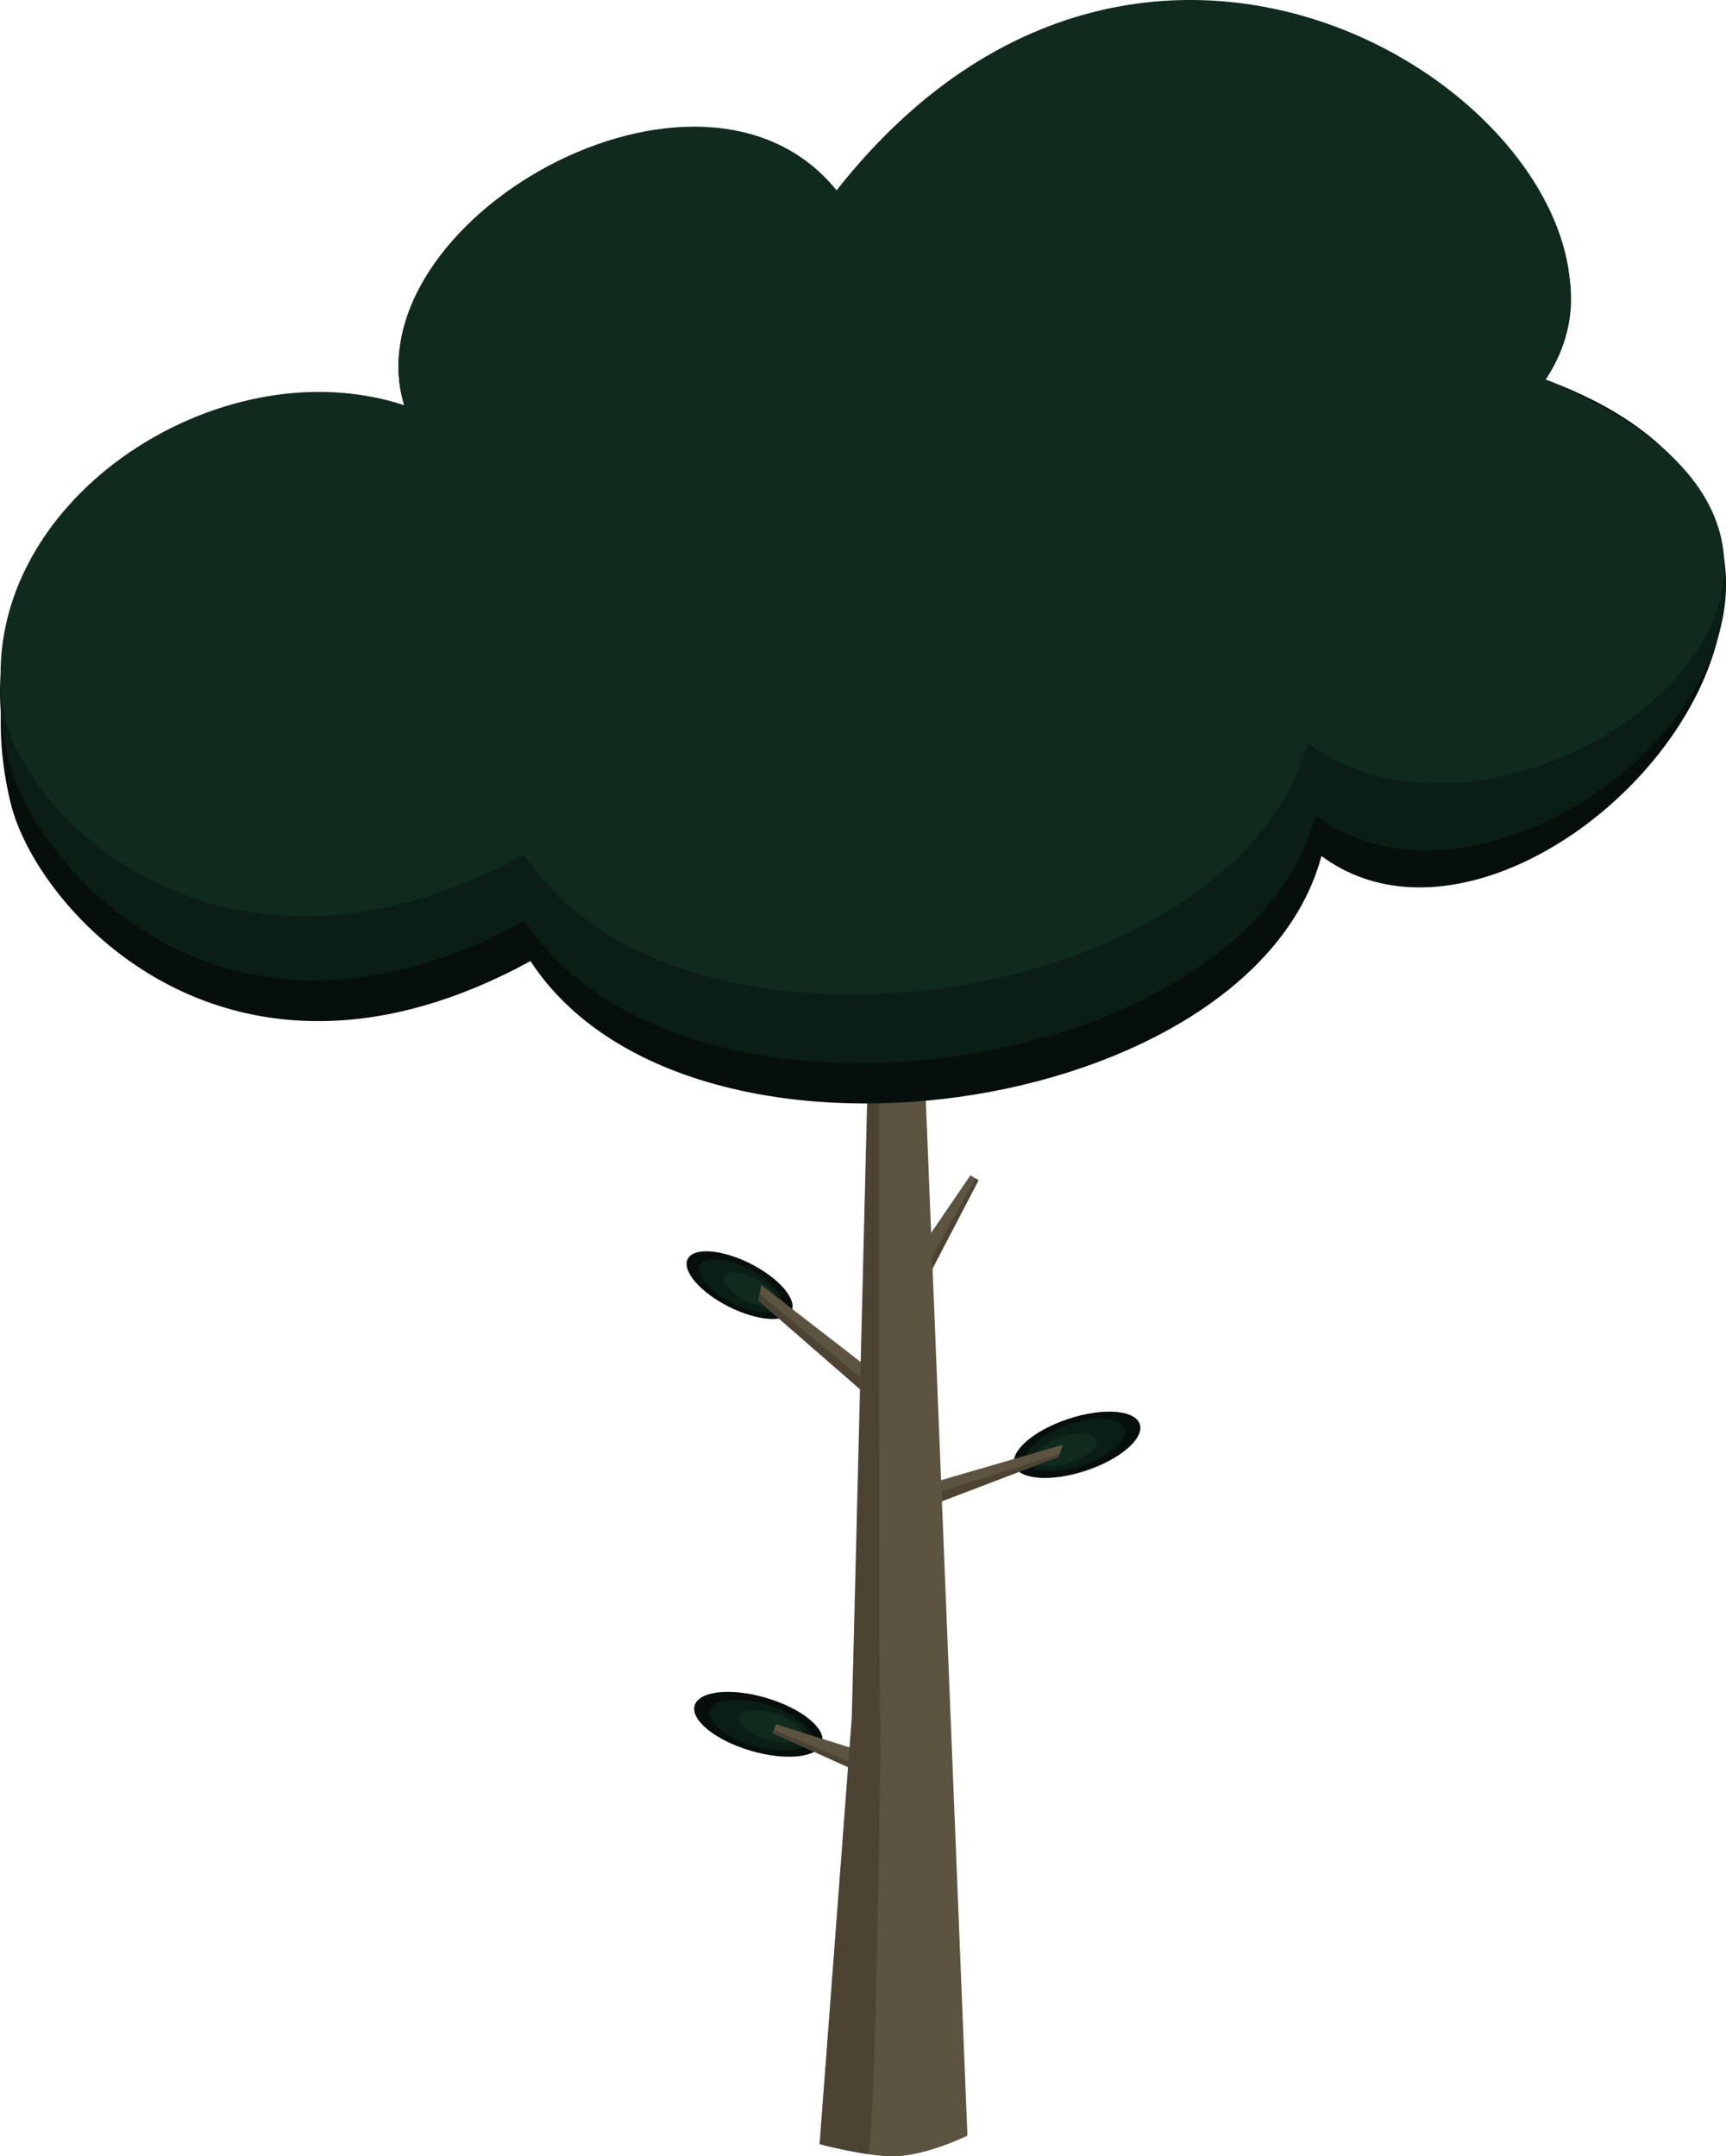 <svg id="Layer_1" data-name="Layer 1" xmlns="http://www.w3.org/2000/svg" viewBox="0 0 334.54 417.97"><defs><style>.cls-1{fill:#060f0b;}.cls-2{fill:#0b1e16;}.cls-3{fill:#102b1e;}.cls-4{fill:#5c5341;}.cls-5{fill:#42392b;opacity:0.6;}</style></defs><title>tree</title><ellipse class="cls-1" cx="146.99" cy="334.22" rx="5.34" ry="12.88" transform="translate(-215.16 380.62) rotate(-73.56)"/><ellipse class="cls-2" cx="147.25" cy="334.38" rx="4.19" ry="10.1" transform="translate(-215.13 380.98) rotate(-73.56)"/><ellipse class="cls-3" cx="149.42" cy="334.65" rx="2.65" ry="6.39" transform="translate(-213.84 383.26) rotate(-73.56)"/><ellipse class="cls-1" cx="208.78" cy="280.04" rx="12.79" ry="5.3" transform="translate(-77.14 79.38) rotate(-18.23)"/><ellipse class="cls-2" cx="208.48" cy="280.06" rx="10.03" ry="4.16" transform="translate(-77.16 79.29) rotate(-18.23)"/><ellipse class="cls-3" cx="206.55" cy="281.06" rx="6.35" ry="2.63" transform="translate(-77.57 78.74) rotate(-18.23)"/><polygon class="cls-4" points="150.39 334.22 149.74 335.94 167.98 344.17 165.76 339.05 150.39 334.22"/><polygon class="cls-5" points="166.01 342.03 167.37 343.89 149.74 335.94 149.98 335.3 166.01 342.03"/><polygon class="cls-4" points="179.04 292.34 205.19 282.38 206 280.04 180.26 287.53 179.04 292.34"/><polygon class="cls-5" points="205.39 281.78 179.84 289.92 179.04 292.34 205.19 282.38 205.39 281.78"/><ellipse class="cls-1" cx="143.35" cy="249.09" rx="4.67" ry="11.26" transform="translate(-143.61 264.9) rotate(-63.23)"/><ellipse class="cls-2" cx="143.54" cy="249.27" rx="3.66" ry="8.83" transform="translate(-143.66 265.17) rotate(-63.23)"/><ellipse class="cls-3" cx="145.36" cy="249.85" rx="2.32" ry="5.59" transform="translate(-143.18 267.11) rotate(-63.23)"/><polygon class="cls-4" points="147.57 249.09 146.99 252.13 168.84 271.16 167.41 264.46 147.57 249.09"/><polygon class="cls-4" points="188.09 227.82 189.67 228.77 180.42 246.52 179 241.13 188.09 227.82"/><path class="cls-4" d="M158.86,415.61s9.58,2.56,14.82,2.35c6.22-.25,13.83-4,13.83-4l-10-248.82-8.21-.92L165.1,333Z"/><path class="cls-5" d="M158.86,415.61a84,84,0,0,0,9.38,1.93c1.33,0.12,2.62-80.31,2.35-84.08s-0.13-125.83-.3-129.09l-2,1.26S165.51,322.92,165.1,333C163.74,351.34,158.86,415.61,158.86,415.61Z"/><polygon class="cls-5" points="147.24 250.8 166.79 267.08 166.74 269.31 146.99 252.12 147.24 250.8"/><polygon class="cls-5" points="180.64 243.62 180.73 245.92 189.67 228.77 189.09 228.42 180.64 243.62"/><path class="cls-1" d="M102.82,186.29c-58.55,32-95.65-9.92-100.71-30.45C-10.78,103.61,42.7,66.56,78.37,78.6c-10.69-35.47,58.79-55.48,85.34-22.69,65.58-83.24,164-24.49,135.85,17.67,82.36,30.31-2.34,122.86-43.43,92.34C242.57,216.74,133.26,232.88,102.82,186.29Z"/><path class="cls-2" d="M101.67,178.46c-58.55,32-94.54-10.33-99.88-30.78C-10.43,101,42.7,66.56,78.37,78.6,67.68,43.14,136,15.29,162.57,48.08c65.58-83.24,159.59-17,137,25.5,83.54,34.35-3.49,115-44.58,84.51C241.42,208.91,132.12,225.06,101.67,178.46Z"/><path class="cls-3" d="M101.65,165.61c-58.55,32-98.2-7.85-101.11-28.79C-4.92,97.44,42.7,66.56,78.37,78.6,67.68,43.14,135.61,4.1,162.15,36.89c65.58-83.24,165.51-5.47,137.41,36.69,83.54,34.35-5,101-46.14,70.44C239.86,194.84,132.1,212.2,101.65,165.61Z"/></svg>